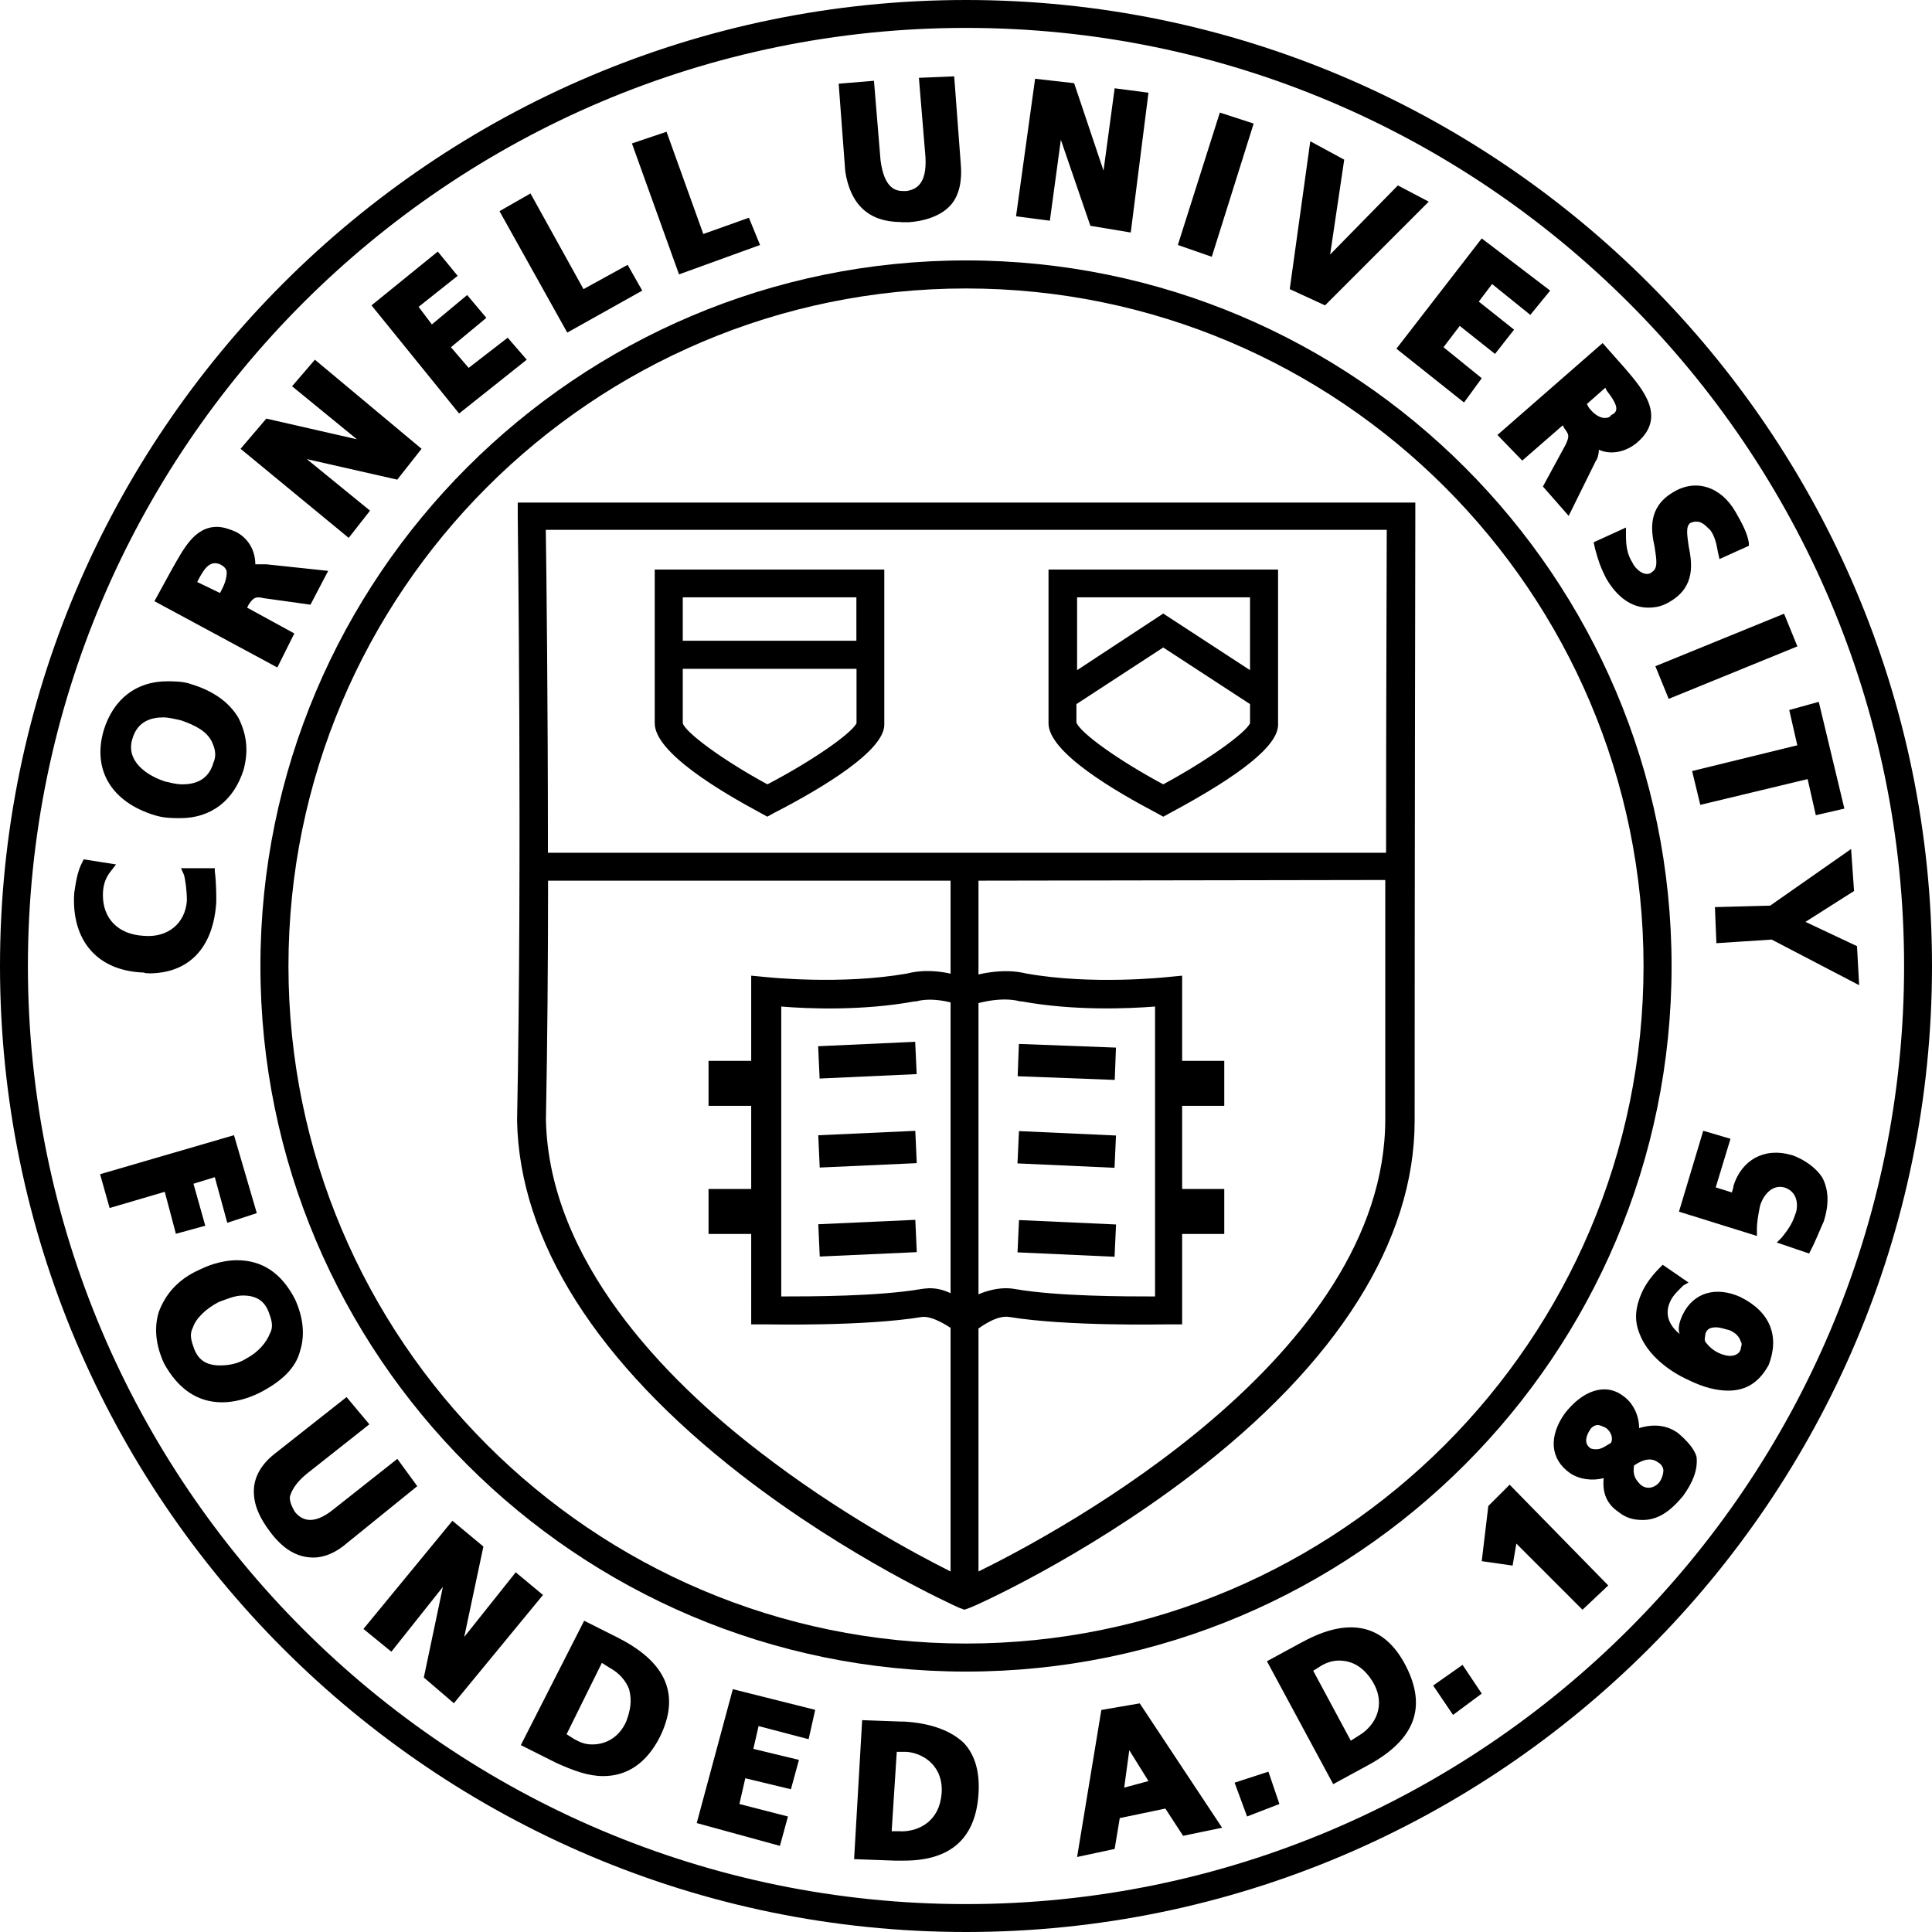 <svg
 xmlns="http://www.w3.org/2000/svg"
 viewBox="0 0 144 144"
 fill="currentColor">
  <path d="M11.08 72.55c3.02 0 4.83-1.92 5.04-5.32 0-.6 0-1.43-.11-2.3v-.22h-2.52l.22.49c.11.38.22 1.21.22 1.92-.11 1.7-1.43 2.8-3.24 2.63-1.92-.11-3.02-1.32-3.02-3.02 0-.6.11-1.21.6-1.81l.38-.49-2.41-.38-.11.22c-.38.71-.49 1.59-.6 2.3-.22 3.51 1.7 5.81 5.21 5.92.05.05.16.05.33.05ZM11.52 60.76c.71.22 1.32.22 1.92.22 2.3 0 4-1.32 4.72-3.62.38-1.43.22-2.63-.38-3.84-.71-1.21-1.92-2.03-3.51-2.52-.6-.22-1.32-.22-1.81-.22-2.3 0-4 1.32-4.72 3.62-.88 2.96.55 5.37 3.78 6.36Zm-1.65-5.7c.38-1.32 1.43-1.59 2.3-1.59.38 0 .82.11 1.32.22 1.1.38 1.92.82 2.3 1.59.22.49.38.99.11 1.59-.38 1.32-1.43 1.59-2.3 1.59-.49 0-.82-.11-1.32-.22-1.48-.49-2.91-1.59-2.41-3.18ZM21.93 47.21l-3.51-1.92.11-.22c.38-.6.6-.6 1.1-.49l3.51.49 1.32-2.52-4.61-.49h-.82c0-.99-.49-1.92-1.43-2.41-.49-.22-.99-.38-1.43-.38-1.7 0-2.52 1.7-3.4 3.24l-1.26 2.3 9.16 4.94 1.26-2.52Zm-5.42-3.23-.11.22-1.7-.82.11-.22c.38-.71.82-1.43 1.59-1.1.22.11.38.22.49.49.05.44-.16 1.04-.38 1.43ZM27.58 38.06l-4.71-3.84 6.74 1.53 1.81-2.3-7.95-6.64-1.7 1.98 4.83 3.95-6.75-1.54-1.92 2.25 8.06 6.64 1.59-2.03zM39.26 26.81l-1.42-1.64-2.91 2.25-1.32-1.54 2.64-2.19-1.43-1.7-2.63 2.19-.99-1.31 2.91-2.31-1.48-1.81-4.94 4.01 6.53 8.06 5.04-4.01zM47.87 21.66l-1.09-1.92-3.29 1.81-3.95-7.13-2.31 1.32 5.05 9.05 5.59-3.13zM56.65 18.26l-.83-2.03-3.4 1.21-2.74-7.62-2.58.87 3.51 9.76 6.04-2.19zM67.17 16.56h.6c1.43-.11 2.52-.6 3.13-1.32s.82-1.81.71-3.02l-.49-6.53-2.63.11.49 5.92c.11 2.03-.71 2.41-1.43 2.52h-.22c-.6 0-1.43-.22-1.7-2.3l-.49-5.92-2.63.22.49 6.53c.38 2.47 1.75 3.78 4.17 3.78ZM79.07 10.42l2.2 6.41 3.01.5L85.6 6.91l-2.52-.33-.83 6.14-2.19-6.52-2.91-.33-1.42 10.25 2.52.33.82-6.03zM93.44 9.21l-2.52-.82-3.13 9.87 2.53.88 3.12-9.93zM106.49 15.03l-2.3-1.21-5.05 5.15 1.05-7.07-2.53-1.37-1.53 11.02 2.63 1.21 7.73-7.73zM109.12 30l1.32-1.81-2.85-2.31 1.21-1.59 2.63 2.09 1.42-1.81-2.63-2.09.99-1.31 2.85 2.3 1.48-1.81-5.1-3.89-6.36 8.22 5.04 4.01zM113.46 34.33l3.02-2.63.11.22c.38.49.38.6.11 1.21l-1.7 3.13 1.92 2.19 2.03-4.11c.11-.11.22-.49.22-.82.82.38 1.92.22 2.8-.49 2.3-1.92.49-4-.82-5.54l-1.7-1.92-7.84 6.85 1.86 1.92Zm6.19-5.43.11.22c.38.49.71.99.71 1.32 0 .22-.11.38-.38.49-.11.22-.38.22-.49.22-.49 0-.99-.49-1.21-.82l-.11-.22 1.37-1.21ZM123.11 42.66c-.49.38-1.21-.22-1.43-.71-.38-.6-.49-1.21-.49-2.03v-.6l-2.41 1.1.11.49c.22.82.38 1.32.82 2.19.82 1.43 1.92 2.19 3.13 2.19.6 0 1.1-.11 1.7-.49 1.81-1.1 1.59-2.8 1.32-4.11-.11-.82-.22-1.43.11-1.7.22-.11.38-.11.49-.11.49 0 .82.49.99.6.38.49.49 1.1.6 1.7l.11.49 2.19-.99v-.22c-.11-.71-.49-1.43-.99-2.3-1.1-1.92-3.02-2.52-4.72-1.43-1.81 1.1-1.59 2.8-1.32 4 .16 1.04.27 1.65-.22 1.92ZM123.381 49.655l9.593-3.913.993 2.435-9.592 3.913zM133.96 55.55l-7.84 1.92.61 2.52 8-1.92.61 2.69 2.13-.49-1.91-7.96-2.2.61.6 2.63zM127.82 67.61l.11 2.69 4.12-.27 6.52 3.4-.16-2.91-3.84-1.81 3.62-2.3-.22-3.13-6.03 4.22-4.12.11zM13.11 91.96l2.19-.6-.88-3.13 1.59-.49.93 3.4 2.2-.72-1.7-5.81-9.98 2.91.71 2.52 4.11-1.21.83 3.13zM22.37 100.68c.38-1.21.22-2.52-.38-3.84-.99-1.92-2.41-2.91-4.33-2.91-.82 0-1.81.22-2.8.71-1.59.71-2.52 1.81-3.02 3.13-.38 1.21-.22 2.52.38 3.84.99 1.81 2.41 2.91 4.33 2.91.82 0 1.81-.22 2.8-.71 1.59-.82 2.69-1.81 3.02-3.13Zm-4.05.6c-.6.38-1.32.49-1.92.49-.99 0-1.59-.38-1.92-1.21-.22-.6-.38-1.1-.11-1.59.22-.71.99-1.43 1.92-1.92.6-.22 1.21-.49 1.81-.49.99 0 1.59.38 1.92 1.21.22.6.38 1.1.11 1.59-.27.71-.88 1.43-1.81 1.92ZM29.61 108.74l-4.72 3.73c-1.21.99-2.19 1.1-2.91.22-.22-.38-.38-.71-.38-1.1.11-.49.49-1.1 1.21-1.7l4.72-3.73-1.7-2.03-5.21 4.11c-1.1.82-1.7 1.81-1.7 2.91 0 .99.38 1.92 1.21 3.02.99 1.32 2.03 1.92 3.24 1.92.82 0 1.7-.38 2.52-1.1l5.21-4.22-1.48-2.03ZM38.44 117.19l-3.84 4.82 1.43-6.74-2.31-1.92-6.63 8.06 2.08 1.7 3.84-4.83-1.42 6.75 2.24 1.92 6.64-8.07-2.03-1.69zM46.17 122.12l-2.63-1.32-4.72 9.27 2.63 1.32c1.32.6 2.41.99 3.51.99 1.81 0 3.24-.99 4.22-2.91 1.54-3.13.49-5.54-3.02-7.35Zm.5 6.2c-.49 1.1-1.43 1.7-2.52 1.7-.49 0-.82-.11-1.32-.38l-.6-.38 2.63-5.32.6.38c.71.38 1.21.99 1.43 1.59.22.82.11 1.54-.22 2.41ZM51.93 135.88l6.2 1.7.6-2.19-3.62-.93.44-1.92 3.4.82.6-2.19-3.4-.82.39-1.7 3.73.98.49-2.19-6.14-1.54-2.69 9.98zM67.28 128.32l-3.02-.11-.6 10.36 3.02.11h.71c3.51 0 5.32-1.7 5.54-4.94.11-1.59-.22-2.91-1.1-3.84-.93-.88-2.41-1.48-4.55-1.59Zm-.11 8.17h-.71l.38-5.92h.71c1.43.11 2.8 1.21 2.63 3.13-.16 1.97-1.59 2.8-3.02 2.8ZM82.09 127.44l-1.81 10.97 2.8-.6.38-2.3 3.4-.71 1.32 2.03 2.91-.6-6.14-9.27-2.85.49Zm1.7 5.81.38-2.8 1.43 2.3-1.81.49ZM92.02 132.87l.93 2.52 2.41-.93-.82-2.41-2.52.82zM97.06 122.39l-2.63 1.43 4.94 9.16 2.63-1.43c3.51-1.92 4.33-4.33 2.8-7.35-1.59-3.13-4.22-3.73-7.73-1.81Zm4.22 6.97-.6.38-2.8-5.21.6-.38c.38-.22.82-.38 1.32-.38 1.1 0 1.92.6 2.52 1.59 1.04 1.75.16 3.29-1.04 4ZM106.82 125.63l1.48 2.19 2.14-1.59-1.43-2.14-2.19 1.54zM110.93 112.25l-.49 4.11 2.3.33.28-1.64 4.93 4.93 1.92-1.81-7.35-7.51-1.59 1.59zM125.08 106.82c-.82-.6-1.81-.71-2.91-.38 0-.99-.49-1.92-1.21-2.41-1.32-.99-3.02-.38-4.33 1.32-1.21 1.7-1.1 3.4.38 4.44.71.49 1.7.6 2.52.38-.11 1.1.22 1.92 1.1 2.52.6.49 1.21.6 1.81.6 1.1 0 2.03-.6 3.02-1.81.71-.99 1.1-1.92.99-2.91-.16-.55-.66-1.15-1.37-1.75Zm-4.99.71c-.38.22-.71.49-1.1.49-.11 0-.38 0-.49-.11-.49-.38-.22-.99 0-1.32.11-.22.38-.38.6-.38.11 0 .38.11.6.22.38.27.55.77.38 1.1Zm3.62 2.91c-.38.49-.99.6-1.43.22-.38-.38-.6-.71-.49-1.43.71-.49 1.32-.6 1.81-.22.22.11.38.38.38.6s-.11.6-.27.82ZM129.74 96.68c-1.81-.82-3.51-.38-4.33 1.32-.22.49-.38.99-.22 1.43-.6-.49-1.21-1.32-.71-2.41.22-.49.6-.82.99-1.21l.38-.22-1.92-1.32-.22.22c-.49.49-.99 1.1-1.32 1.81-.49 1.1-.6 2.03-.22 3.02.6 1.7 2.3 2.91 3.62 3.51 1.21.6 2.19.82 3.02.82 1.32 0 2.3-.6 3.02-1.92.82-2.14.11-3.95-2.08-5.04Zm0 3.89c-.11.38-.49.49-.82.49-.22 0-.6-.11-.82-.22-.49-.22-.82-.6-.99-.82-.11-.22 0-.38 0-.6.11-.38.38-.49.82-.49.22 0 .6.11.99.22.49.22.71.49.82.82.16.22 0 .44 0 .6ZM133.53 86.09c-2.03-.6-3.73.38-4.33 2.3 0 .22-.11.38-.11.49l-1.21-.38 1.1-3.62-2.03-.6-1.81 6.03 5.81 1.81v-.49c0-.6.11-1.1.22-1.7.11-.49.71-1.7 1.81-1.43 1.21.38.99 1.7.82 2.03-.22.71-.6 1.21-.99 1.7l-.38.38 2.41.82.11-.22c.38-.71.71-1.59.99-2.19.38-1.21.38-2.3-.11-3.24-.49-.77-1.37-1.37-2.3-1.7ZM57.19 60.87l-.49-.27c-2.96-1.59-7.9-4.5-7.9-6.69V42.45h17.11v11.57c0 1.92-4.5 4.66-8.23 6.58l-.49.27Zm-6.3-11.02v4.06c.22.71 3.07 2.8 6.31 4.55 3.35-1.75 6.25-3.78 6.64-4.55v-4.06H50.9Zm0-2.09h12.94v-3.24H50.89v3.24Z" />
  <path d="M72 144c-39.7 0-72-32.3-72-72S32.3 0 72 0s72 32.3 72 72-32.3 72-72 72ZM72 2.08C33.45 2.08 2.08 33.45 2.08 72S33.45 141.92 72 141.92s69.92-31.37 69.92-69.92S110.55 2.08 72 2.08Z" />
  <path d="M72 124.59c-29.01 0-52.59-23.58-52.59-52.59S42.99 19.41 72 19.41 124.59 42.99 124.59 72c0 29.01-23.58 52.59-52.59 52.59ZM72 21.5c-27.86 0-50.5 22.65-50.5 50.5s22.65 50.5 50.5 50.5 50.5-22.65 50.5-50.5S99.85 21.5 72 21.5Z" />
  <path d="m86.7 60.87-.49-.27c-3.02-1.59-8.06-4.5-8.06-6.69V42.45h17.11v11.57c0 1.54-2.74 3.73-8.06 6.58l-.49.27Zm-6.47-7.02c.27.77 3.18 2.85 6.47 4.61 3.24-1.75 6.09-3.78 6.47-4.55v-1.43l-6.47-4.22-6.47 4.22v1.37Zm12.94.05Zm-6.47-8.17 6.47 4.22v-5.43H80.28v5.43l6.42-4.22ZM60.98 77.98l7.233-.33.11 2.408-7.233.33zM60.988 84.615l7.233-.329.109 2.408-7.233.328zM60.99 91.248l7.232-.329.11 2.408-7.233.328zM52.81 79.07h4v3.35h-4zM52.81 88.62h3.84v3.35h-3.84z" />
  <path d="M71.01 99.09c-.05-.05-1.43-1.04-2.3-.93-4.33.71-11.35.55-11.68.55h-1.04V72.72l1.15.11c.05 0 5.54.6 10.47-.27 1.7-.44 3.45 0 4.33.33.88-.27 2.8-.77 4.55-.33 4.94.88 10.42.27 10.47.27l1.15-.11v25.99h-1.04c-.33 0-7.51.16-11.84-.55-.93-.16-2.08.71-2.41.93l-.88.6-.93-.6Zm-1.86-3.07c1.21-.05 2.08.55 2.74.99.77-.49 2.3-1.21 3.78-.93 3.18.55 8.23.55 10.42.55V75.02c-1.97.16-6.03.33-9.93-.38h-.11c-1.59-.44-3.62.27-3.62.27l-.49.11h-.11s-1.97-.82-3.56-.38h-.11c-3.89.71-7.95.55-9.93.38v21.61c2.14 0 7.18 0 10.42-.55q.27-.05.49-.05Z" />
  <path d="m75.838 86.713.11-2.408 7.232.329-.11 2.407zM75.841 93.344l.11-2.408 7.232.329-.11 2.407zM87.41 79.07h3.84v3.35h-3.84zM87.41 88.62h3.84v3.35h-3.84zM75.851 80.216l.091-2.408 7.235.274-.091 2.408z" />
  <path d="m71.89 119.98-.44-.16c-.33-.16-8.17-3.67-16.18-9.87-10.75-8.34-16.56-17.44-16.73-26.43.38-19.19.05-44.75.05-45.02v-1.04h66.9v1.04c0 .27-.05 26.16-.05 45.02 0 8.99-5.76 18.1-16.67 26.43-8.12 6.2-16.12 9.76-16.45 9.87l-.44.16Zm1.04-54.34v51.49c6.25-3.07 30.32-16.07 30.32-33.72V65.59l-30.32.05Zm-32.08 0c0 5.98-.05 12.17-.16 17.82.22 10.42 8.77 19.25 15.9 24.73 5.81 4.5 11.63 7.62 14.26 8.94V65.64h-30Zm0-2.08h62.46c0-11.02.05-20.89.05-24.07H40.68c.05 3.18.16 13 .16 24.07Z" />
</svg>